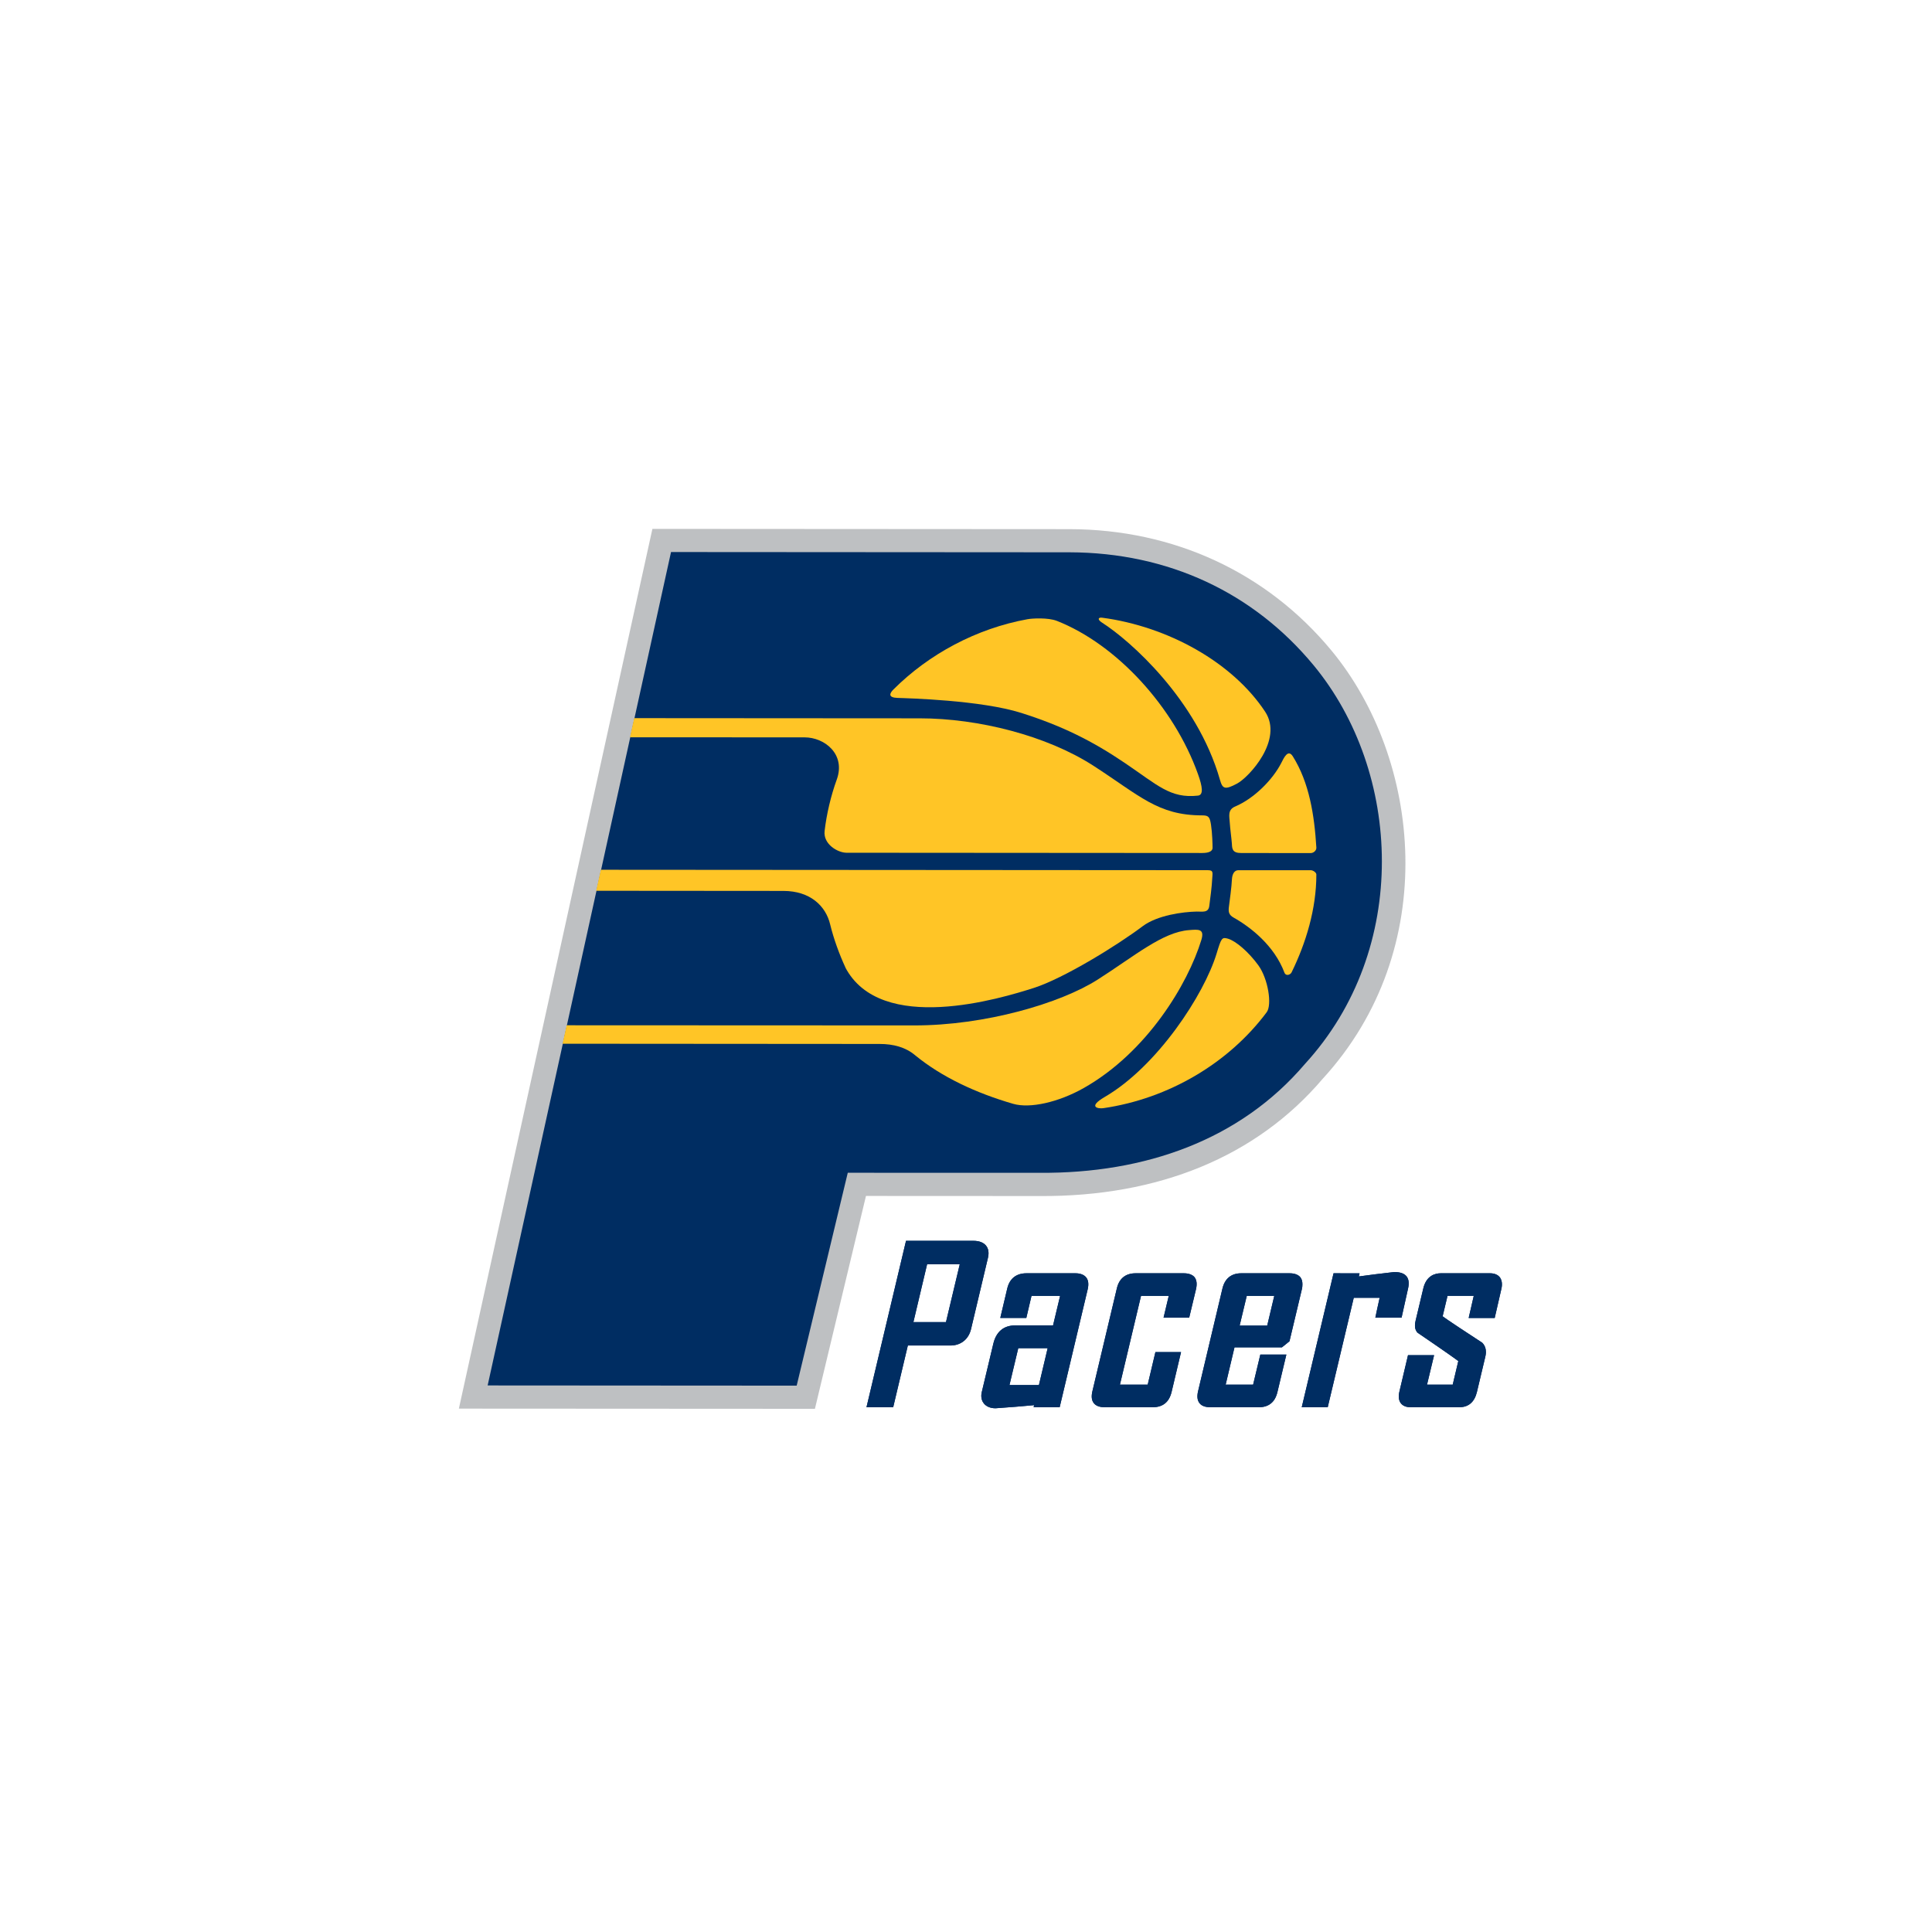 <?xml version="1.0" encoding="UTF-8" standalone="no"?>
<svg width="512px" height="512px" viewBox="0 0 512 512" version="1.1" xmlns="http://www.w3.org/2000/svg" xmlns:xlink="http://www.w3.org/1999/xlink" xmlns:sketch="http://www.bohemiancoding.com/sketch/ns">
    <!-- Generator: Sketch 3.2.2 (9983) - http://www.bohemiancoding.com/sketch -->
    <title>indiana-pacers</title>
    <desc>Created with Sketch.</desc>
    <defs></defs>
    <g id="NBA" stroke="none" stroke-width="1" fill="none" fill-rule="evenodd" sketch:type="MSPage">
        <g id="indiana-pacers" sketch:type="MSArtboardGroup">
            <g id="svg" sketch:type="MSLayerGroup" transform="translate(114, 134)">
                <g id="Group" sketch:type="MSShapeGroup">
                    <path d="M238.803,38.344 C221.692,17.694 197.052,6.275 169.414,6.229 L58.893,6.161 L7.605,239.299 L101.961,239.351 L115.491,182.939 C128.17,182.939 161.494,182.964 161.455,182.964 C193.06,183.187 218.995,172.475 236.447,151.982 C268.155,117.464 262.591,67.039 238.803,38.344" id="Shape" fill="#BEC0C2"></path>
                    <path d="M110.667,176.796 L97.129,233.209 L15.231,233.157 L63.829,12.296 L169.401,12.365 C195.677,12.43 218.195,23.076 234.089,42.267 C257.485,70.519 259.789,117.483 231.785,148 C214.595,168.166 189.407,177.005 161.506,176.808 L110.667,176.796" id="Shape" fill="#002D62"></path>
                    <g transform="translate(35.5, 29.589)" id="Shape" fill="#FFC526">
                        <path d="M17.444,31.799 L63.718,31.819 C69.033,31.819 74.696,36.284 72.24,43.041 C70.722,47.212 69.563,52.067 69.033,56.603 C68.601,60.159 72.562,62.398 74.84,62.398 L169.134,62.463 C170.915,62.463 171.844,61.963 171.844,61.104 C171.844,60.272 171.766,57.147 171.425,54.946 C171.098,52.87 170.759,52.494 169.069,52.494 C157.325,52.494 152.533,47.255 140.2,39.298 C127.88,31.362 109.81,26.783 94.282,26.776 L18.577,26.726 L17.444,31.799"></path>
                        <path d="M74.577,92.87 C72.948,89.365 71.428,85.207 70.505,81.399 C69.347,76.492 65.203,72.521 58.121,72.514 L8.501,72.475 L9.725,66.91 L170.572,67.018 C172.169,67.018 171.829,67.696 171.736,69.476 C171.658,71.241 171.239,74.54 170.976,76.472 C170.741,78.413 169.13,77.951 167.599,77.985 C163.973,78.066 157.244,78.937 153.328,81.861 C146.665,86.883 132.447,95.673 124.448,98.232 C115.885,100.97 83.858,110.771 74.472,92.704"></path>
                        <path d="M-0.408,113.01 L83.584,113.069 C87.296,113.069 90.484,113.946 92.964,116.021 C100.053,121.856 109.257,126.117 119.014,128.94 C123.413,130.21 130.941,128.573 137.696,124.756 C154.507,115.249 165.308,97.156 168.869,85.514 C169.799,82.463 168.018,82.719 165.662,82.895 C158.592,83.389 151.141,89.806 141.349,96.042 C131.543,102.279 111.613,108.191 92.702,108.157 L0.671,108.118 L-0.408,113.01"></path>
                        <path d="M122.798,0.509 C123.99,0.286 128.245,0.025 130.602,0.958 C146.549,7.253 161.656,23.867 167.966,41.526 C169.184,44.914 169.485,47.091 167.966,47.258 C160.647,48.077 157.244,44.449 148.629,38.632 C140.04,32.811 132.106,28.827 121.214,25.364 C110.469,21.943 90.902,21.449 88.376,21.367 C85.85,21.285 86.17,20.221 87.27,19.128 C96.644,9.761 109.238,2.974 122.798,0.509"></path>
                        <path d="M199.349,61.037 C199.401,61.727 198.682,62.484 197.844,62.484 C197.753,62.484 179.436,62.471 179.436,62.471 C177.08,62.471 177.027,61.372 176.962,60.013 C176.869,58.664 176.491,55.97 176.398,54.359 C176.32,52.804 175.756,51.02 177.824,50.149 C182.958,47.969 187.801,42.964 190.014,38.678 C190.747,37.215 191.847,34.829 193.116,36.861 C197.477,43.827 198.825,52.413 199.349,61.037"></path>
                        <path d="M192.777,94.112 C192.462,94.739 191.283,95.191 190.891,94.177 C188.207,86.984 181.844,82.064 177.446,79.597 C176.11,78.859 176.005,78.006 176.176,76.692 C176.359,75.374 176.908,71.203 176.975,69.438 C177.053,68.043 177.616,67.025 178.676,67.025 L197.843,67.025 C198.51,67.031 199.348,67.646 199.348,68.163 C199.349,77.3 196.586,86.332 192.777,94.112"></path>
                        <path d="M142.909,130.086 C141.56,130.282 138.627,129.83 143.263,127.119 C157.192,119.013 169.605,100 172.917,89.096 C174.175,84.938 174.318,84.726 175.914,85.168 C178.036,85.796 181.4,88.688 183.979,92.232 C186.545,95.768 187.671,102.692 186.179,104.675 C176.149,118.11 160.256,127.553 142.909,130.086"></path>
                        <path d="M178.35,44.063 C175.103,45.798 174.474,45.484 173.793,43.042 C167.732,21.803 149.887,6.081 142.581,1.433 C141.193,0.549 141.56,-0.026 142.568,0.108 C160.046,2.432 177.157,11.962 185.772,25.014 C190.694,32.476 181.477,42.386 178.35,44.063"></path>
                    </g>
                    <g transform="translate(115.967, 195.29)" id="Shape" fill="#002D62">
                        <path d="M24.38,5.745 C24.158,6.608 20.911,20.359 20.727,21.078 L12.094,21.078 C12.355,19.979 15.563,6.453 15.726,5.745 L24.38,5.745 L24.38,5.745 Z M10.135,-0.462 L-0.338,43.642 L6.738,43.642 C6.738,43.642 10.436,28.007 10.62,27.286 L21.912,27.286 C24.642,27.286 26.716,25.636 27.357,22.978 L31.855,4.03 C31.961,3.598 32.006,3.217 32.006,2.824 C32.006,2.064 31.796,1.384 31.377,0.86 C30.697,-0.017 29.519,-0.462 27.994,-0.462 L10.135,-0.462 L10.135,-0.462 Z"></path>
                        <path d="M24.38,5.745 C24.158,6.608 20.911,20.359 20.727,21.078 L12.094,21.078 C12.355,19.979 15.563,6.453 15.726,5.745 L24.38,5.745 L24.38,5.745 Z M10.135,-0.462 L-0.338,43.642 L6.738,43.642 C6.738,43.642 10.436,28.007 10.62,27.286 L21.912,27.286 C24.642,27.286 26.716,25.636 27.357,22.978 L31.855,4.03 C31.961,3.598 32.006,3.217 32.006,2.824 C32.006,2.064 31.796,1.384 31.377,0.86 C30.697,-0.017 29.519,-0.462 27.994,-0.462 L10.135,-0.462 L10.135,-0.462 Z"></path>
                        <path d="M47.674,27.993 C47.452,28.962 45.528,37.106 45.356,37.762 L37.553,37.762 C37.789,36.806 39.74,28.648 39.884,27.993 L47.674,27.993 L47.674,27.993 Z M42.057,8.142 C39.361,8.142 37.593,9.53 36.964,12.174 L35.118,19.98 L42.017,19.98 C42.017,19.98 43.234,14.794 43.392,14.127 L50.972,14.127 C50.722,15.136 49.257,21.303 49.1,21.956 L39.058,21.956 C36.008,21.956 34.004,23.647 33.259,26.867 L30.205,39.662 C30.128,39.988 30.087,40.328 30.087,40.643 C30.087,41.364 30.303,42.07 30.749,42.621 C31.41,43.459 32.516,43.918 33.861,43.918 C33.887,43.918 34.044,43.904 34.044,43.904 C36.519,43.733 41.965,43.315 44.085,43.092 C44.06,43.21 43.955,43.642 43.955,43.642 L50.855,43.642 L58.277,12.41 C58.592,11.049 58.473,9.974 57.885,9.241 C57.309,8.534 56.34,8.141 55.017,8.141 L42.057,8.141 L42.057,8.142 Z"></path>
                        <path d="M47.674,27.993 C47.452,28.962 45.528,37.106 45.356,37.762 L37.553,37.762 C37.789,36.806 39.74,28.648 39.884,27.993 L47.674,27.993 L47.674,27.993 Z M42.057,8.142 C39.361,8.142 37.593,9.53 36.964,12.174 L35.118,19.98 L42.017,19.98 C42.017,19.98 43.234,14.794 43.392,14.127 L50.972,14.127 C50.722,15.136 49.257,21.303 49.1,21.956 L39.058,21.956 C36.008,21.956 34.004,23.647 33.259,26.867 L30.205,39.662 C30.128,39.988 30.087,40.328 30.087,40.643 C30.087,41.364 30.303,42.07 30.749,42.621 C31.41,43.459 32.516,43.918 33.861,43.918 C33.887,43.918 34.044,43.904 34.044,43.904 C36.519,43.733 41.965,43.315 44.085,43.092 C44.06,43.21 43.955,43.642 43.955,43.642 L50.855,43.642 L58.277,12.41 C58.592,11.049 58.473,9.974 57.885,9.241 C57.309,8.534 56.34,8.141 55.017,8.141 L42.057,8.141 L42.057,8.142 Z"></path>
                        <path d="M70.978,8.142 C68.333,8.142 66.605,9.53 66.003,12.174 L59.535,39.386 C59.208,40.76 59.312,41.822 59.915,42.567 C60.464,43.275 61.446,43.641 62.782,43.641 L75.52,43.641 C78.191,43.641 79.867,42.28 80.509,39.621 L83.023,29.027 L76.228,29.027 C76.228,29.027 74.342,36.976 74.186,37.657 L66.826,37.657 C67.101,36.544 72.247,14.847 72.418,14.126 L79.763,14.126 C79.527,15.16 78.388,19.901 78.388,19.901 L85.182,19.901 L86.976,12.41 C87.304,10.997 87.187,9.962 86.609,9.188 C86.046,8.522 85.078,8.141 83.716,8.141 L70.978,8.141"></path>
                        <path d="M70.978,8.142 C68.333,8.142 66.605,9.53 66.003,12.174 L59.535,39.386 C59.208,40.76 59.312,41.822 59.915,42.567 C60.464,43.275 61.446,43.641 62.782,43.641 L75.52,43.641 C78.191,43.641 79.867,42.28 80.509,39.621 L83.023,29.027 L76.228,29.027 C76.228,29.027 74.342,36.976 74.186,37.657 L66.826,37.657 C67.101,36.544 72.247,14.847 72.418,14.126 L79.763,14.126 C79.527,15.16 78.388,19.901 78.388,19.901 L85.182,19.901 L86.976,12.41 C87.304,10.997 87.187,9.962 86.609,9.188 C86.046,8.522 85.078,8.141 83.716,8.141 L70.978,8.141 L70.978,8.142 Z"></path>
                        <path d="M107.727,14.127 C107.518,15.043 105.999,21.381 105.855,22.01 L98.549,22.01 C98.772,21.106 100.291,14.769 100.435,14.127 L107.727,14.127 L107.727,14.127 Z M98.981,8.142 C96.349,8.142 94.622,9.53 93.993,12.174 L87.538,39.386 C87.212,40.76 87.329,41.822 87.918,42.567 C88.468,43.275 89.436,43.641 90.785,43.641 L103.589,43.641 C104.872,43.654 105.959,43.339 106.81,42.658 C107.662,41.991 108.237,40.982 108.564,39.621 L110.934,29.683 L104.034,29.683 C104.034,29.683 102.293,36.976 102.123,37.657 L94.844,37.657 C95.093,36.609 97.031,28.438 97.187,27.77 L109.755,27.77 L111.759,26.159 L115.032,12.41 C115.162,11.913 115.189,11.442 115.189,11.036 C115.189,10.302 115.032,9.699 114.653,9.202 C114.077,8.522 113.121,8.142 111.772,8.142 L98.981,8.142 L98.981,8.142 Z"></path>
                        <path d="M107.727,14.127 C107.518,15.043 105.999,21.381 105.855,22.01 L98.549,22.01 C98.772,21.106 100.291,14.769 100.435,14.127 L107.727,14.127 L107.727,14.127 Z M98.981,8.142 C96.349,8.142 94.622,9.53 93.993,12.174 L87.538,39.386 C87.212,40.76 87.329,41.822 87.918,42.567 C88.468,43.275 89.436,43.641 90.785,43.641 L103.589,43.641 C104.872,43.654 105.959,43.339 106.81,42.658 C107.662,41.991 108.237,40.982 108.564,39.621 L110.934,29.683 L104.034,29.683 C104.034,29.683 102.293,36.976 102.123,37.657 L94.844,37.657 C95.093,36.609 97.031,28.438 97.187,27.77 L109.755,27.77 L111.759,26.159 L115.032,12.41 C115.162,11.913 115.189,11.442 115.189,11.036 C115.189,10.302 115.032,9.699 114.653,9.202 C114.077,8.522 113.121,8.142 111.772,8.142 L98.981,8.142 L98.981,8.142 Z"></path>
                        <path d="M139.293,7.84 C136.516,8.155 132.053,8.692 130.129,8.98 C130.154,8.902 130.338,8.155 130.338,8.155 L123.438,8.142 L115.007,43.642 L121.894,43.642 C121.894,43.642 128.624,15.37 128.793,14.636 L135.654,14.636 C135.391,15.671 134.514,19.901 134.514,19.901 L141.466,19.901 L143.194,12.134 C143.509,10.773 143.366,9.725 142.802,8.979 C142.186,8.193 141.101,7.814 139.555,7.814 C139.489,7.827 139.293,7.84 139.293,7.84"></path>
                        <path d="M139.293,7.84 C136.516,8.155 132.053,8.692 130.129,8.98 C130.154,8.902 130.338,8.155 130.338,8.155 L123.438,8.142 L115.007,43.642 L121.894,43.642 C121.894,43.642 128.624,15.37 128.793,14.636 L135.654,14.636 C135.391,15.671 134.514,19.901 134.514,19.901 L141.466,19.901 L143.194,12.134 C143.509,10.773 143.366,9.725 142.802,8.979 C142.186,8.193 141.101,7.814 139.555,7.814 C139.489,7.827 139.293,7.84 139.293,7.84 L139.293,7.84 Z"></path>
                        <path d="M151.848,8.142 C150.474,8.142 148.037,8.665 147.214,12.174 L145.197,20.633 C145.119,20.948 145.014,21.471 145.014,22.009 C145.014,22.624 145.158,23.239 145.551,23.711 C145.576,23.724 145.576,23.763 145.59,23.802 C145.615,23.815 145.615,23.815 145.615,23.828 L145.615,23.814 C145.681,23.867 145.772,23.945 145.969,24.076 C153.864,29.458 155.946,30.977 156.496,31.409 C156.377,31.932 155.069,37.419 155.017,37.654 L148.209,37.654 C148.47,36.607 150.081,29.85 150.081,29.85 L143.168,29.85 L140.916,39.383 C140.562,40.785 140.707,41.884 141.296,42.617 C141.832,43.285 142.684,43.638 143.835,43.638 L156.782,43.638 C159.219,43.638 160.801,42.237 161.43,39.619 L163.643,30.322 C163.695,30.073 163.814,29.588 163.814,29.039 C163.814,28.279 163.631,27.362 162.87,26.577 L162.831,26.538 L162.766,26.499 C159.113,24.128 153.353,20.317 152.345,19.546 C152.475,19.022 153.536,14.57 153.64,14.125 L160.593,14.125 C160.357,15.159 159.244,19.991 159.244,19.991 L166.144,19.991 L167.885,12.409 C168.225,11.059 168.068,9.961 167.493,9.187 C167.113,8.716 166.353,8.139 164.874,8.139 L151.848,8.139"></path>
                        <path d="M151.848,8.142 C150.474,8.142 148.037,8.665 147.214,12.174 L145.197,20.633 C145.119,20.948 145.014,21.471 145.014,22.009 C145.014,22.624 145.158,23.239 145.551,23.711 C145.576,23.724 145.576,23.763 145.59,23.802 C145.615,23.815 145.615,23.815 145.615,23.828 L145.615,23.814 C145.681,23.867 145.772,23.945 145.969,24.076 C153.864,29.458 155.946,30.977 156.496,31.409 C156.377,31.932 155.069,37.419 155.017,37.654 L148.209,37.654 C148.47,36.607 150.081,29.85 150.081,29.85 L143.168,29.85 L140.916,39.383 C140.562,40.785 140.707,41.884 141.296,42.617 C141.832,43.285 142.684,43.638 143.835,43.638 L156.782,43.638 C159.219,43.638 160.801,42.237 161.43,39.619 L163.643,30.322 C163.695,30.073 163.814,29.588 163.814,29.039 C163.814,28.279 163.631,27.362 162.87,26.577 L162.831,26.538 L162.766,26.499 C159.113,24.128 153.353,20.317 152.345,19.546 C152.475,19.022 153.536,14.57 153.64,14.125 L160.593,14.125 C160.357,15.159 159.244,19.991 159.244,19.991 L166.144,19.991 L167.885,12.409 C168.225,11.059 168.068,9.961 167.493,9.187 C167.113,8.716 166.353,8.139 164.874,8.139 L151.848,8.139 L151.848,8.142 Z"></path>
                    </g>
                </g>
            </g>
        </g>
    </g>
</svg>